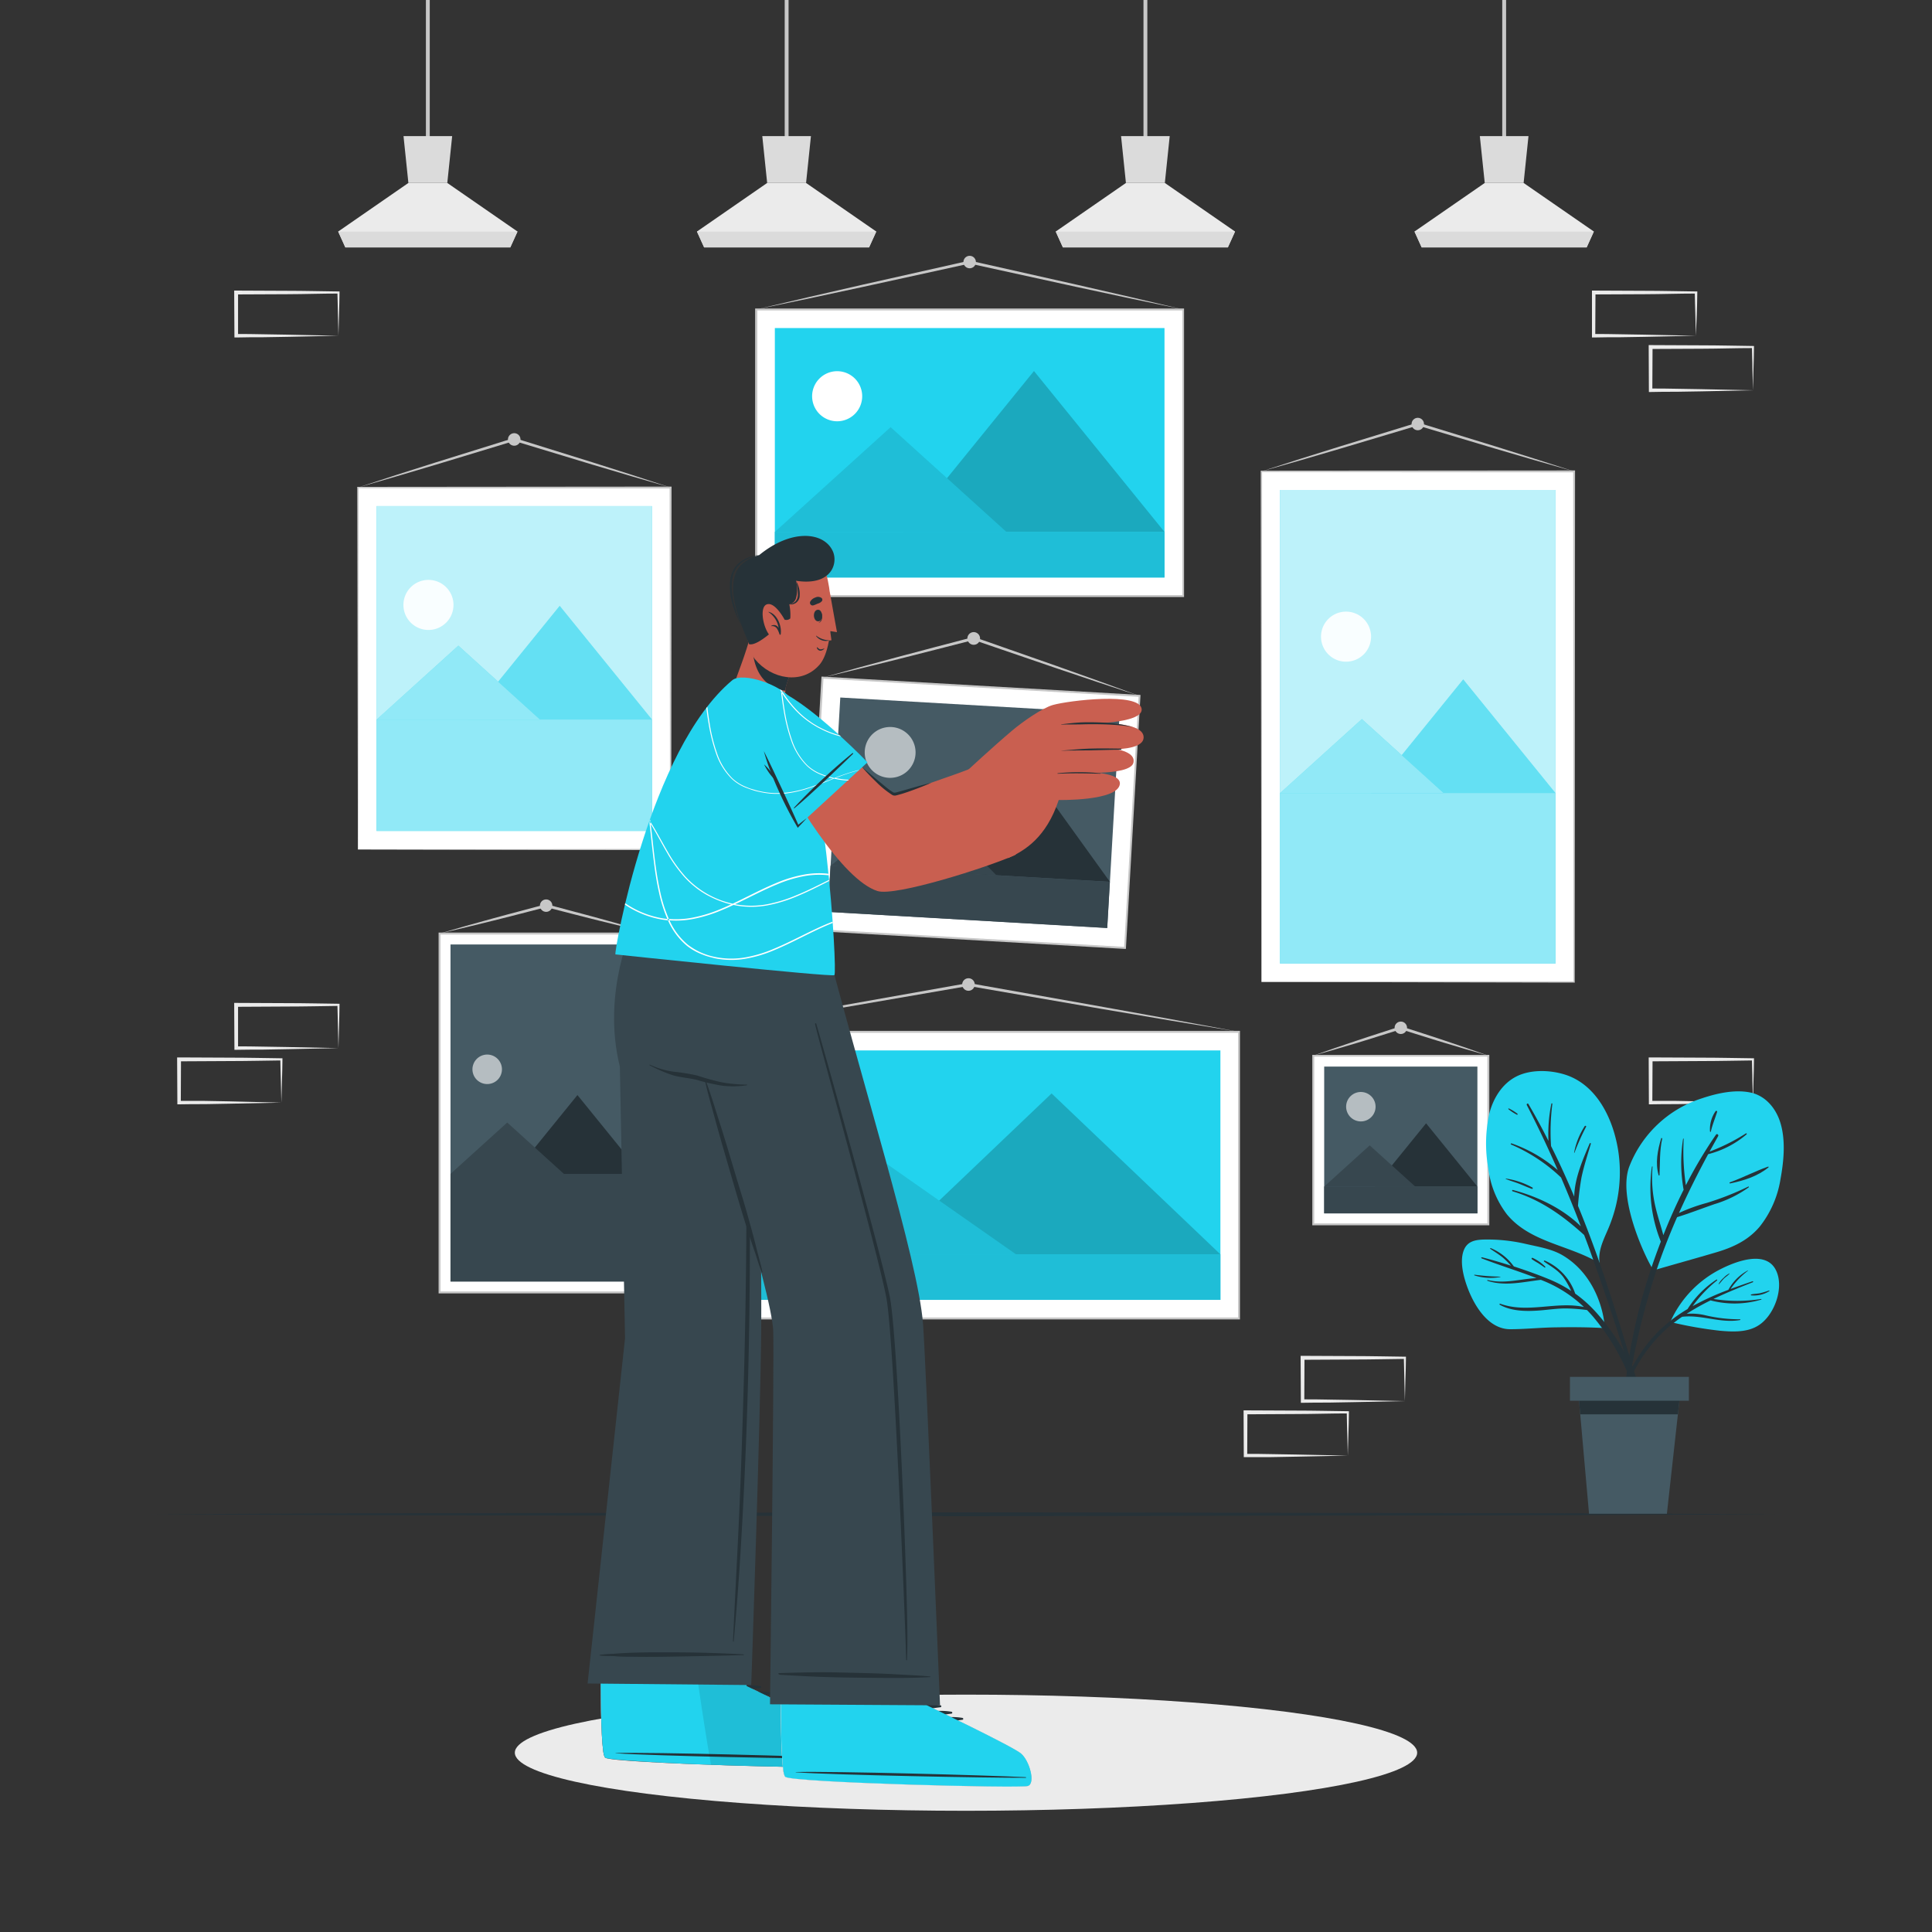 <svg xmlns="http://www.w3.org/2000/svg" viewBox="0 0 500 500"><rect x="0" y="0" width="500" height="500" fill="#333333" stroke="none"/><g id="freepik--background-complete--inject-182"><rect x="110.22" width="1" height="37.56" style="fill:#c7c7c7"></rect><polygon points="133.93 59.92 132.06 64.03 89.38 64.03 87.52 59.92 105.69 47.35 115.76 47.35 133.93 59.92" style="fill:#ebebeb"></polygon><polygon points="117.02 35.23 115.76 47.35 105.69 47.35 104.43 35.23 117.02 35.23" style="fill:#dbdbdb"></polygon><polygon points="133.93 59.93 132.06 64.03 89.38 64.03 87.52 59.93 133.93 59.93" style="fill:#dbdbdb"></polygon><rect x="203.08" width="1" height="37.56" style="fill:#c7c7c7"></rect><polygon points="226.78 59.92 224.91 64.03 182.23 64.03 180.37 59.92 198.54 47.35 208.61 47.35 226.78 59.92" style="fill:#ebebeb"></polygon><polygon points="209.87 35.23 208.61 47.35 198.54 47.35 197.28 35.23 209.87 35.23" style="fill:#dbdbdb"></polygon><polygon points="226.78 59.93 224.91 64.03 182.23 64.03 180.37 59.93 226.78 59.93" style="fill:#dbdbdb"></polygon><rect x="295.93" width="1" height="37.56" style="fill:#c7c7c7"></rect><polygon points="319.63 59.92 317.77 64.03 275.08 64.03 273.22 59.92 291.39 47.35 301.46 47.35 319.63 59.92" style="fill:#ebebeb"></polygon><polygon points="302.72 35.23 301.46 47.35 291.39 47.35 290.13 35.23 302.72 35.23" style="fill:#dbdbdb"></polygon><polygon points="319.63 59.93 317.76 64.03 275.08 64.03 273.22 59.93 319.63 59.93" style="fill:#dbdbdb"></polygon><rect x="388.78" width="1" height="37.56" style="fill:#c7c7c7"></rect><polygon points="412.49 59.92 410.62 64.03 367.93 64.03 366.07 59.92 384.25 47.35 394.31 47.35 412.49 59.92" style="fill:#ebebeb"></polygon><polygon points="395.57 35.23 394.31 47.35 384.25 47.35 382.98 35.23 395.57 35.23" style="fill:#dbdbdb"></polygon><polygon points="412.48 59.93 410.62 64.03 367.93 64.03 366.07 59.93 412.48 59.93" style="fill:#dbdbdb"></polygon><path d="M87.59,271.25l-13.12.27-6.66.12c-2.23,0-4.47,0-6.7.05h-.44v-.44l-.06-11.19v-.51h.5l13.24.06c4.42,0,8.83.11,13.24.16h.28v.27c0,1.89-.09,3.78-.13,5.65Zm0,0-.14-5.66c0-1.86-.11-3.7-.13-5.53l.27.27c-4.41.05-8.82.16-13.24.16l-13.24.07.5-.5,0,11.19-.45-.45c2.18,0,4.36,0,6.55.06l6.58.11Z" style="fill:#ebebeb"></path><path d="M72.82,285.36l-13.12.27-6.66.12c-2.23,0-4.47,0-6.7.05H45.9v-.44l-.06-11.19v-.51h.5l13.24.06c4.41,0,8.83.11,13.24.16h.28v.27c0,1.89-.08,3.78-.13,5.65Zm0,0-.14-5.66c-.05-1.86-.11-3.7-.13-5.53l.27.27c-4.41.05-8.83.16-13.24.16l-13.24.07.5-.5-.05,11.19-.45-.45c2.18,0,4.36,0,6.55,0l6.58.12Z" style="fill:#ebebeb"></path><path d="M363.58,362.6l-13.12.27-6.66.12c-2.23,0-4.47,0-6.7.05h-.44v-.45l-.06-11.19v-.51h.5l13.24.06c4.42,0,8.83.11,13.24.16h.28v.27c0,1.89-.09,3.78-.14,5.65Zm0,0-.14-5.66c0-1.86-.11-3.7-.13-5.53l.27.27c-4.41.05-8.82.16-13.24.16l-13.24.07.5-.5-.05,11.19-.45-.45c2.18,0,4.36,0,6.55.06l6.58.11Z" style="fill:#ebebeb"></path><path d="M348.81,376.71l-13.12.27-6.67.12c-2.22,0-4.46,0-6.69,0h-.44v-.44l-.05-11.19V365h.5l13.24.06c4.41,0,8.83.11,13.24.16h.28v.27c0,1.89-.08,3.78-.13,5.65Zm0,0-.14-5.66c-.05-1.86-.11-3.7-.13-5.53l.27.27c-4.41,0-8.83.16-13.24.16l-13.24.07.5-.5-.05,11.19-.45-.45c2.18,0,4.36,0,6.55.06l6.57.11Z" style="fill:#ebebeb"></path><path d="M453.66,285.36l-13.13.27-6.66.12c-2.22,0-4.46,0-6.69.05h-.45v-.44l-.05-11.19v-.51h.5l13.24.06c4.41,0,8.83.11,13.24.16h.27v.27c0,1.89-.08,3.78-.13,5.65Zm0,0-.14-5.66c0-1.86-.12-3.7-.13-5.53l.27.27c-4.41.05-8.83.16-13.24.16l-13.24.07.5-.5-.06,11.19-.44-.45c2.18,0,4.36,0,6.54,0l6.58.12Z" style="fill:#ebebeb"></path><path d="M438.89,86.89l-13.13.28-6.66.11c-2.22,0-4.46,0-6.69.06H412v-.45l0-11.19v-.5h.51l13.24.06c4.41,0,8.82.12,13.24.17h.27v.27c0,1.9-.09,3.79-.13,5.65Zm0,0-.14-5.65c-.05-1.87-.12-3.71-.14-5.54l.28.27c-4.42,0-8.83.16-13.24.17l-13.24.06.5-.5-.06,11.19-.44-.45c2.18,0,4.35,0,6.54.06l6.58.11Z" style="fill:#ebebeb"></path><path d="M453.66,101l-13.13.28-6.66.11c-2.22,0-4.46,0-6.69.06h-.45V101l-.05-11.19v-.5h.5l13.24.06c4.41,0,8.83.12,13.24.17h.27v.27c0,1.9-.08,3.79-.13,5.65Zm0,0-.14-5.65c0-1.87-.12-3.71-.13-5.54l.27.27c-4.41,0-8.83.16-13.24.17l-13.24.06.5-.5L427.62,101l-.44-.45c2.18,0,4.36,0,6.54.06l6.58.11Z" style="fill:#ebebeb"></path><path d="M87.59,86.89l-13.12.28-6.66.11c-2.23,0-4.47,0-6.7.06h-.44v-.45L60.61,75.7v-.5h.5l13.24.06c4.42,0,8.83.12,13.24.17h.28v.27c0,1.9-.09,3.79-.13,5.65Zm0,0-.14-5.65c0-1.87-.11-3.71-.13-5.54l.27.27c-4.41,0-8.82.16-13.24.17l-13.24.06.5-.5,0,11.19-.45-.45c2.18,0,4.36,0,6.55.06l6.58.11Z" style="fill:#ebebeb"></path><path d="M145.38,210l-13.13.27-6.66.12c-2.22,0-4.46,0-6.69,0h-.45V210l0-11.19v-.51h.5l13.24.06c4.41,0,8.82.11,13.24.16h.27v.27c0,1.89-.08,3.78-.13,5.65Zm0,0-.14-5.66c-.05-1.86-.12-3.7-.13-5.53l.27.27c-4.42.05-8.83.16-13.24.16l-13.24.07.5-.5L119.34,210l-.44-.45c2.18,0,4.36,0,6.54.06l6.58.11Z" style="fill:#ebebeb"></path></g><g id="freepik--Floor--inject-182"><polygon points="38.37 391.89 91.28 391.64 144.18 391.56 250 391.39 355.82 391.55 408.73 391.64 461.63 391.89 408.73 392.13 355.82 392.22 250 392.39 144.18 392.22 91.28 392.13 38.37 391.89" style="fill:#263238"></polygon></g><g id="freepik--Shadow--inject-182"><ellipse cx="250" cy="453.6" rx="116.76" ry="15.03" style="fill:#ebebeb"></ellipse></g><g id="freepik--Images--inject-182"><rect x="300.84" y="147.6" width="132.14" height="80.92" transform="translate(554.98 -178.85) rotate(90)" style="fill:#fff"></rect><path d="M326.45,254.14,326.27,122v-.19h.18l80.93-.06h.24V122l-.08,132.14v.16h-.16Zm0,0,80.93-.16-.16.16L407.14,122l.24.24-80.93-.06.18-.18Z" style="fill:#c7c7c7"></path><rect x="331.26" y="126.81" width="71.3" height="122.52" transform="translate(733.83 376.13) rotate(180)" style="fill:#22D3EE"></rect><rect x="331.26" y="126.81" width="71.3" height="122.52" transform="translate(733.83 376.13) rotate(180)" style="fill:#fff;opacity:0.7"></rect><path d="M342,163.49a6.48,6.48,0,1,0,5.09-5.08A6.48,6.48,0,0,0,342,163.49Z" style="fill:#fff;opacity:0.9"></path><polygon points="354.79 205.27 402.57 205.27 378.68 175.83 354.79 205.27" style="fill:#22D3EE"></polygon><g style="opacity:0.3"><polygon points="354.79 205.27 402.57 205.27 378.68 175.83 354.79 205.27" style="fill:#fff"></polygon></g><polygon points="331.26 205.27 373.64 205.27 352.45 186.1 331.26 205.27" style="fill:#22D3EE"></polygon><g style="opacity:0.5"><polygon points="331.26 205.27 373.64 205.27 352.45 186.1 331.26 205.27" style="fill:#fff"></polygon></g><rect x="331.26" y="205.27" width="71.3" height="44.05" style="fill:#22D3EE"></rect><g style="opacity:0.5"><rect x="331.26" y="205.27" width="71.3" height="44.05" style="fill:#fff"></rect></g><polygon points="326.45 122 336.52 118.75 346.6 115.59 366.81 109.38 366.92 109.34 367.02 109.38 387.23 115.59 397.31 118.76 407.38 122 397.21 119.11 387.06 116.14 366.81 110.09 367.02 110.09 346.77 116.14 336.62 119.11 326.45 122" style="fill:#c7c7c7"></polygon><circle cx="366.92" cy="109.74" r="1.61" style="fill:#c7c7c7"></circle><rect x="213.86" y="61.94" width="74.18" height="110.47" transform="translate(368.12 -133.78) rotate(90)" style="fill:#fff"></rect><path d="M306.43,154.51h-111V79.84h111ZM196,154h110V80.34H196Z" style="fill:#c7c7c7"></path><rect x="200.53" y="84.9" width="100.84" height="64.55" transform="translate(501.9 234.35) rotate(180)" style="fill:#22D3EE"></rect><path d="M210.3,101.28a6.48,6.48,0,1,0,5.09-5.09A6.49,6.49,0,0,0,210.3,101.28Z" style="fill:#fff"></path><polygon points="233.8 137.66 301.37 137.66 267.59 96.02 233.8 137.66" style="fill:#22D3EE"></polygon><g style="opacity:0.2"><polygon points="233.8 137.66 301.37 137.66 267.59 96.02 233.8 137.66"></polygon></g><polygon points="200.53 137.66 260.46 137.66 230.49 110.55 200.53 137.66" style="fill:#22D3EE"></polygon><g style="opacity:0.1"><polygon points="200.53 137.66 260.46 137.66 230.49 110.55 200.53 137.66"></polygon></g><rect x="200.53" y="137.66" width="100.84" height="11.79" style="fill:#22D3EE"></rect><g style="opacity:0.1"><rect x="200.53" y="137.66" width="100.84" height="11.79"></rect></g><polygon points="195.72 80.08 209.49 76.84 223.27 73.67 250.87 67.46 250.95 67.44 251.03 67.46 278.63 73.67 292.42 76.84 306.18 80.08 292.34 77.2 278.51 74.24 250.87 68.19 251.03 68.19 223.4 74.24 209.57 77.2 195.72 80.08" style="fill:#c7c7c7"></polygon><path d="M252.56,67.83A1.61,1.61,0,1,1,251,66.21,1.61,1.61,0,0,1,252.56,67.83Z" style="fill:#c7c7c7"></path><rect x="213.56" y="234.12" width="74.18" height="140.01" transform="translate(554.77 53.48) rotate(90)" style="fill:#fff"></rect><path d="M320.9,341.46H180.39V266.79H320.9Zm-140-.5H320.4V267.29H180.89Z" style="fill:#c7c7c7"></path><rect x="185.45" y="271.85" width="130.39" height="64.55" transform="translate(501.29 608.25) rotate(180)" style="fill:#22D3EE"></rect><path d="M196.74,288.23a6.48,6.48,0,1,0,5.09-5.08A6.48,6.48,0,0,0,196.74,288.23Z" style="fill:#fff;opacity:0.9"></path><polygon points="228.47 324.62 315.84 324.62 272.15 282.98 228.47 324.62" style="fill:#22D3EE"></polygon><g style="opacity:0.2"><polygon points="228.47 324.62 315.84 324.62 272.15 282.98 228.47 324.62"></polygon></g><polygon points="185.45 324.62 262.94 324.62 224.19 297.5 185.45 324.62" style="fill:#22D3EE"></polygon><g style="opacity:0.1"><polygon points="185.45 324.62 262.94 324.62 224.19 297.5 185.45 324.62"></polygon></g><rect x="185.45" y="324.62" width="130.39" height="11.79" style="fill:#22D3EE"></rect><g style="opacity:0.1"><rect x="185.45" y="324.62" width="130.39" height="11.79"></rect></g><polygon points="180.64 267.04 198.11 263.79 215.59 260.63 250.58 254.41 250.65 254.4 250.71 254.41 285.7 260.63 303.18 263.79 320.65 267.04 303.12 264.15 285.6 261.19 250.58 255.15 250.71 255.15 215.69 261.19 198.18 264.15 180.64 267.04" style="fill:#c7c7c7"></polygon><path d="M252.26,254.78a1.62,1.62,0,1,1-1.61-1.61A1.61,1.61,0,0,1,252.26,254.78Z" style="fill:#c7c7c7"></path><rect x="340.7" y="272.37" width="43.65" height="45.31" transform="translate(657.55 -67.5) rotate(90)" style="fill:#fff"></rect><path d="M385.43,317.1H339.62V273h45.81Zm-45.31-.5h44.81V273.45H340.12Z" style="fill:#c7c7c7"></path><rect x="342.7" y="276.03" width="39.65" height="37.99" transform="translate(725.05 590.05) rotate(180)" style="fill:#455a64"></rect><path d="M348.45,285.67a3.82,3.82,0,0,0,4.49,4.48,3.81,3.81,0,1,0-4.49-4.48Z" style="fill:#fff;opacity:0.6"></path><polygon points="355.78 307.08 382.35 307.08 369.07 290.71 355.78 307.08" style="fill:#263238"></polygon><polygon points="342.7 307.08 366.26 307.08 354.48 296.42 342.7 307.08" style="fill:#37474f"></polygon><rect x="342.7" y="307.08" width="39.65" height="6.94" style="fill:#37474f"></rect><path d="M339.87,273.2c3.73-1.35,7.48-2.62,11.24-3.88,1.88-.65,3.77-1.24,5.65-1.86l5.65-1.83.12,0,.11,0,5.65,1.83c1.89.62,3.78,1.21,5.65,1.86,3.76,1.26,7.51,2.53,11.24,3.88-3.82-1.06-7.62-2.19-11.41-3.33-1.9-.56-3.79-1.17-5.68-1.76l-5.68-1.77h.23L357,268.11c-1.9.59-3.78,1.2-5.68,1.76C347.49,271,343.69,272.14,339.87,273.2Z" style="fill:#c7c7c7"></path><circle cx="362.53" cy="265.99" r="1.61" style="fill:#c7c7c7"></circle><rect x="94.9" y="260.46" width="92.88" height="55.16" transform="translate(429.38 146.7) rotate(90)" style="fill:#fff"></rect><path d="M169.17,334.73H113.51V241.35h55.66Zm-55.16-.5h54.66V241.85H114Z" style="fill:#c7c7c7"></path><rect x="116.59" y="244.43" width="49.5" height="87.22" transform="translate(282.68 576.08) rotate(180)" style="fill:#455a64"></rect><path d="M122.34,276a3.82,3.82,0,0,0,4.49,4.48,3.78,3.78,0,0,0,3-3,3.81,3.81,0,1,0-7.48-1.49Z" style="fill:#fff;opacity:0.6"></path><polygon points="132.89 303.8 165.99 303.8 149.44 283.4 132.89 303.8" style="fill:#263238"></polygon><polygon points="116.59 303.8 145.94 303.8 131.27 290.51 116.59 303.8" style="fill:#37474f"></polygon><rect x="116.59" y="303.8" width="49.5" height="27.85" style="fill:#37474f"></rect><path d="M113.76,241.6c4.56-1.36,9.14-2.63,13.72-3.89,2.28-.64,4.59-1.24,6.88-1.85l6.89-1.84.09,0,.1,0,6.88,1.84c2.3.61,4.6,1.21,6.88,1.85,4.58,1.26,9.16,2.53,13.72,3.89-4.64-1.06-9.25-2.19-13.86-3.33-2.31-.56-4.61-1.17-6.91-1.75l-6.9-1.78h.18l-6.9,1.78c-2.3.58-4.6,1.19-6.91,1.75C123,239.41,118.4,240.54,113.76,241.6Z" style="fill:#c7c7c7"></path><circle cx="141.34" cy="234.38" r="1.61" style="fill:#c7c7c7"></circle><rect x="86.25" y="132.54" width="93.68" height="80.92" transform="translate(306.09 39.92) rotate(90)" style="fill:#fff"></rect><path d="M92.62,219.84l-.17-93.67V126h.17l80.93-.07h.25v.25l-.09,93.67V220h-.16Zm0,0,80.93-.16-.16.16-.09-93.67.25.24-80.93-.07.17-.17Z" style="fill:#c7c7c7"></path><rect x="97.43" y="130.98" width="71.3" height="84.05" transform="translate(266.17 346.01) rotate(180)" style="fill:#22D3EE"></rect><rect x="97.43" y="130.98" width="71.3" height="84.05" transform="translate(266.17 346.01) rotate(180)" style="fill:#fff;opacity:0.7"></rect><path d="M104.53,155.28a6.48,6.48,0,1,0,5.08-5.08A6.48,6.48,0,0,0,104.53,155.28Z" style="fill:#fff;opacity:0.9"></path><polygon points="120.96 186.24 168.74 186.24 144.85 156.8 120.96 186.24" style="fill:#22D3EE"></polygon><g style="opacity:0.3"><polygon points="120.96 186.24 168.74 186.24 144.85 156.8 120.96 186.24" style="fill:#fff"></polygon></g><polygon points="97.43 186.27 139.8 186.27 118.62 167.09 97.43 186.27" style="fill:#22D3EE"></polygon><g style="opacity:0.5"><polygon points="97.43 186.27 139.8 186.27 118.62 167.09 97.43 186.27" style="fill:#fff"></polygon></g><rect x="97.43" y="186.24" width="71.3" height="28.79" style="fill:#22D3EE"></rect><g style="opacity:0.5"><rect x="97.43" y="186.24" width="71.3" height="28.79" style="fill:#fff"></rect></g><polygon points="92.62 126.17 102.68 122.88 112.77 119.67 132.97 113.37 133.08 113.33 133.19 113.37 153.4 119.67 163.49 122.88 173.55 126.17 163.38 123.23 153.23 120.22 132.97 114.08 133.19 114.08 112.94 120.22 102.79 123.23 92.62 126.17" style="fill:#c7c7c7"></polygon><path d="M134.7,113.73a1.62,1.62,0,1,1-1.62-1.62A1.61,1.61,0,0,1,134.7,113.73Z" style="fill:#c7c7c7"></path></g><g id="freepik--Character--inject-182"><rect x="219.34" y="169.25" width="65.33" height="82.18" transform="translate(476.49 -29.14) rotate(93.3)" style="fill:#fff"></rect><path d="M291.38,245.58h-.25l-82.3-4.75,0-.24,3.77-65.48.25,0,82.3,4.74,0,.25Zm-82-5.23,81.55,4.7,3.73-64.72-81.55-4.7Z" style="fill:#c7c7c7"></path><rect x="215.79" y="182.56" width="72.41" height="55.56" transform="translate(491.48 434.83) rotate(-176.7)" style="fill:#455a64"></rect><path d="M224,193.07a6.58,6.58,0,1,0,5.45-4.86A6.58,6.58,0,0,0,224,193.07Z" style="fill:#fff;opacity:0.6"></path><polygon points="238.79 225.42 287.24 228.21 264.74 196.96 238.79 225.42" style="fill:#263238"></polygon><polygon points="214.94 224.07 257.9 226.54 237.54 205.87 214.94 224.07" style="fill:#37474f"></polygon><rect x="214.54" y="226.12" width="72.41" height="11.97" transform="translate(13.77 -14.04) rotate(3.3)" style="fill:#37474f"></rect><polygon points="212.86 175.37 222.6 172.66 232.36 170.02 242.13 167.43 251.91 164.87 252.02 164.84 252.12 164.88 273.55 172.39 284.24 176.21 294.9 180.1 284.12 176.55 273.36 172.93 251.88 165.58 252.09 165.59 242.3 168.09 232.5 170.58 222.69 173.01 212.86 175.37" style="fill:#c7c7c7"></polygon><path d="M253.64,165.23a1.64,1.64,0,1,1-1.64-1.64A1.65,1.65,0,0,1,253.64,165.23Z" style="fill:#c7c7c7"></path><path d="M156.48,395.83s-1,39.62-1,39.64c0,7.33.18,13.75.57,17.06a0,0,0,0,0,0,.05,5.23,5.23,0,0,0,.55,2.26l0,.05c2.19,1.47,60.71,3,62.77,2.35s.41-6.55-1.82-8.42-24.37-12.47-24.37-12.47l.64-39.6Z" style="fill:#c95f50"></path><path d="M155.41,427.61s.06,7.84.06,7.86c0,7.33.18,13.75.57,17.06a0,0,0,0,0,0,.05,9.74,9.74,0,0,0,.55,2.26l0,.05c2.19,1.47,60.71,3,62.77,2.35s.41-6.55-1.82-8.42-24.37-12.47-24.37-12.47l0-8Z" style="fill:#fff"></path><path d="M196.79,436.37c-3.9-.64-8.63.05-11.54,2.88-.11.11.05.27.17.23a54.7,54.7,0,0,1,11.37-2.62A.25.25,0,0,0,196.79,436.37Z" style="fill:#263238"></path><path d="M199.63,438c-3.9-.64-8.63.05-11.54,2.88-.11.11,0,.27.17.23a54.41,54.41,0,0,1,11.37-2.62A.25.25,0,0,0,199.63,438Z" style="fill:#263238"></path><path d="M202.47,439.63c-3.9-.65-8.63.05-11.54,2.88-.11.11,0,.27.17.23a54.46,54.46,0,0,1,11.36-2.62A.25.25,0,0,0,202.47,439.63Z" style="fill:#263238"></path><path d="M219.4,457.24c-2.07.64-60.58-.88-62.77-2.35-.84-.55-1.12-9.09-1.15-19.41v-.33l37.76.56,0,.64s22.14,10.6,24.37,12.47S221.46,456.62,219.4,457.24Z" style="fill:#37474f"></path><path d="M155.47,435.15v.33c.05,10.32.31,18.86,1.16,19.41s13.67,1.35,27.38,1.84c16.4.58,34.26.86,35.39.52,2.06-.64.4-6.56-1.82-8.43s-24.37-12.47-24.37-12.47l0-.64-12.59-.19Z" style="fill:#22D3EE"></path><path d="M218.79,455c-9.85-.5-49.66-1.58-59.44-1.32-.08,0-.08.05,0,.06,9.76.71,49.57,1.46,59.44,1.42C219,455.12,219,455,218.79,455Z" style="fill:#263238"></path><path d="M180.65,435.52c.92,6.33,2.33,15.65,3.36,21.21,16.4.58,34.26.86,35.39.52,2.06-.64.4-6.56-1.82-8.43s-24.37-12.47-24.37-12.47l0-.64Z" style="opacity:0.1"></path><path d="M152.07,435.69l42.35.4s2.4-68.94,2.58-91.94c.21-26.26-1.28-105-1.28-105H164.06s-8.5,17.36-3.64,36.9l1.34,70.28Z" style="fill:#37474f"></path><path d="M155.21,428.28a31.45,31.45,0,0,1,3.37-.27c1.25-.09,2.5-.18,3.75-.24,2.41-.1,4.82-.14,7.23-.15,4.86,0,9.73,0,14.59.17,2.76.09,5.53.2,8.29.35a.09.09,0,0,1,0,.18c-4.82.17-9.65.25-14.47.34s-9.64.19-14.46.1c-1.38,0-2.76,0-4.14-.12s-2.79,0-4.14-.2C155.15,428.43,155.11,428.29,155.21,428.28Z" style="fill:#263238"></path><path d="M191.37,390.22c.49-11.4.85-22.81,1.17-34.22q.93-34.22.49-68.46c-.16-12.8-.5-25.6-.89-38.4,0-.15.22-.14.23,0,1.21,22.92,1.67,45.87,1.7,68.82s-.45,45.65-1.58,68.45c-.63,12.79-1.41,25.59-2.61,38.35a.09.09,0,0,1-.18,0C190.22,413.24,190.87,401.73,191.37,390.22Z" style="fill:#263238"></path><path d="M201.78,402.13s.32,38.29.32,38.31c0,7.32.17,13.74.56,17.06a.11.11,0,0,0,0,.05,4.94,4.94,0,0,0,.55,2.26.1.1,0,0,0,0,.05c2.18,1.47,60.7,3,62.76,2.35s.41-6.55-1.81-8.42-24.38-12.48-24.38-12.48l-.68-38.26Z" style="fill:#c95f50"></path><path d="M202,432.58s.07,7.84.07,7.86c0,7.32.17,13.74.56,17.06a.11.11,0,0,0,0,.05,9.9,9.9,0,0,0,.55,2.26.1.1,0,0,0,0,.05c2.18,1.47,60.7,3,62.76,2.35s.41-6.55-1.81-8.42-24.38-12.48-24.38-12.48l0-8Z" style="fill:#fff"></path><path d="M243.42,441.34c-3.9-.65-8.63.05-11.54,2.88-.11.11,0,.27.17.23a54.46,54.46,0,0,1,11.36-2.62A.25.25,0,0,0,243.42,441.34Z" style="fill:#263238"></path><path d="M246.26,443c-3.9-.65-8.64,0-11.54,2.88-.12.11,0,.27.17.22a55.08,55.08,0,0,1,11.36-2.61A.25.25,0,0,0,246.26,443Z" style="fill:#263238"></path><path d="M249.09,444.59c-3.89-.64-8.63.06-11.54,2.89-.11.11,0,.27.17.22a55.35,55.35,0,0,1,11.37-2.62A.25.25,0,0,0,249.09,444.59Z" style="fill:#263238"></path><path d="M266,462.21c-2.06.64-60.57-.88-62.76-2.36-.85-.54-1.12-9.08-1.16-19.41v-.32l37.77.56,0,.64s22.14,10.6,24.38,12.47S268.08,461.58,266,462.21Z" style="fill:#22D3EE"></path><path d="M265.42,459.93c-9.86-.5-49.66-1.58-59.45-1.33-.08,0-.08.06,0,.07,9.76.7,49.58,1.46,59.45,1.42C265.62,460.09,265.63,459.94,265.42,459.93Z" style="fill:#263238"></path><path d="M182.43,279.64s17.37,54.75,17.68,64.82c.27,8.58-.83,96.61-.83,96.61l44,.27s-3.71-89.78-4.4-98.73c-1.28-16.71-15.93-62.61-26.4-103.5H165s.42,21.41,10.15,36.9C175.19,276,179.6,278.05,182.43,279.64Z" style="fill:#37474f"></path><path d="M201.62,433c5.08-.15,10.35-.3,15.43-.17s10.09.2,15.13.5c2.85.17,5.7.26,8.55.55a.08.08,0,0,1,0,.15c-5.07.3-10.17.24-15.25.19s-10.09-.1-15.13-.33c-2.86-.13-5.7-.28-8.56-.47C201.48,433.36,201.31,433,201.62,433Z" style="fill:#263238"></path><path d="M211.24,264.91c1.56,5.23,17,60.34,19.06,70.8s4.72,78.85,4.53,89.81c0,1.37-.05,2.73-.1,4.09a.11.11,0,0,1-.21,0c-.29-10.91-3.2-82.7-5.07-93.39-1.84-10.5-17.18-65.27-18.53-71.23A.17.17,0,0,1,211.24,264.91Z" style="fill:#263238"></path><path d="M193.3,280.7a38.68,38.68,0,0,1-6.53-.6,62.91,62.91,0,0,1-6.32-1.75,49.91,49.91,0,0,0-6.21-1,21.88,21.88,0,0,1-6.08-1.82.08.08,0,0,0-.07.14,37.52,37.52,0,0,0,5.82,2.53c2.09.66,4.27.75,6.39,1.26a51.61,51.61,0,0,0,6.51,1.5,23.35,23.35,0,0,0,6.52-.11C193.41,280.83,193.38,280.7,193.3,280.7Z" style="fill:#263238"></path><path d="M196.08,324.25c-.42-1.62-.81-3.25-1.25-4.86-.89-3.27-1.79-6.54-2.78-9.78-2-6.44-3.82-12.92-5.89-19.33-1.18-3.63-2.24-7.31-3.62-10.87a.07.07,0,0,0-.14,0c.69,3.32,1.68,6.57,2.56,9.85s1.82,6.53,2.76,9.78c1.88,6.47,3.72,12.95,5.76,19.37.58,1.8,1.17,3.59,1.79,5.37s1.13,3.71,1.89,5.48a.08.08,0,0,0,.16-.05C197,327.56,196.5,325.91,196.08,324.25Z" style="fill:#263238"></path><path d="M199.39,186.94c-3.21,0-7.86-6.47-9-10.73-.08-.29,1-2.91,2.11-6.15.68-2,1.39-4.18,1.9-6.24l12.17,6.3a34.06,34.06,0,0,0-3.19,7.62,4.54,4.54,0,0,0-.12.87.76.76,0,0,1,0,.14C203.13,180.42,202.49,187,199.39,186.94Z" style="fill:#c95f50"></path><path d="M203.27,178.6a.81.81,0,0,1,0,.15,8.1,8.1,0,0,1-1.35-.25c-7.54-2.17-7.45-11.18-7.15-14.49l11.82,6.12a33.88,33.88,0,0,0-3.19,7.61A5.54,5.54,0,0,0,203.27,178.6Z" style="fill:#263238"></path><path d="M194.13,148.62c-2.13,4.5-1.64,18.47,1.27,22,4.21,5.11,12.1,6.7,16.69,1.41,4.45-5.13,3.48-23.32.15-26.63C207.32,140.53,197.27,142,194.13,148.62Z" style="fill:#c95f50"></path><path d="M214.73,153.11s.93,5.26,1.88,10.49l-1.76-.28.33,2.37a4.68,4.68,0,0,1-3.67-.87Z" style="fill:#c95f50"></path><path d="M212.65,158.72s-.07.05-.06.09c.1.93,0,2-.78,2.4,0,0,0,.06,0,0C212.85,161,212.9,159.59,212.65,158.72Z" style="fill:#263238"></path><path d="M211.74,157.8c-1.52,0-1.41,3,0,3S213,157.8,211.74,157.8Z" style="fill:#263238"></path><path d="M210.49,156.67c.41-.12.76-.3,1.16-.46a2,2,0,0,0,1.09-.69.61.61,0,0,0-.13-.77,1.57,1.57,0,0,0-1.61-.11,2.3,2.3,0,0,0-1.31,1.06A.69.69,0,0,0,210.49,156.67Z" style="fill:#263238"></path><path d="M211.53,167.53c.23.21.47.51.81.52a2.33,2.33,0,0,0,1-.27,0,0,0,0,1,0,.05,1.28,1.28,0,0,1-1.18.55,1,1,0,0,1-.77-.81S211.5,167.5,211.53,167.53Z" style="fill:#263238"></path><path d="M211.23,164.64a3.14,3.14,0,0,0,3.23,1.15c.07,0,.1-.08.08-.08a5.78,5.78,0,0,1-3.27-1.18C211.19,164.48,211.17,164.57,211.23,164.64Z" style="fill:#263238"></path><path d="M215.56,142.72c1.36,3.13-.39,9-9.58,7.58a8.38,8.38,0,0,1,0,4.57,2.24,2.24,0,0,1-1.71,1.53,13.45,13.45,0,0,1,.26,3.65,1.48,1.48,0,0,1-1.42.33s-6.85,7.2-9.3,6.3c-1-3.1-6.13-12.79-3.15-18.88,1.54-3.14,5.83-4.15,5.83-4.15C205,136.69,213.38,137.71,215.56,142.72Z" style="fill:#263238"></path><path d="M206,150.3a13,13,0,0,1,.48,3.71,2.58,2.58,0,0,1-.6,1.62,3.18,3.18,0,0,1-1.64.77,2.3,2.3,0,0,0,2.72-2.35,5.61,5.61,0,0,0-.22-2A7,7,0,0,0,206,150.3Z" style="fill:#263238"></path><path d="M196.44,143.65a9.27,9.27,0,0,0-5.24,2.1,6.43,6.43,0,0,0-1.7,2.36,9.24,9.24,0,0,0-.6,2.83,17.49,17.49,0,0,0,.76,5.67,24.55,24.55,0,0,0,2.2,5.23,35,35,0,0,1-1.84-5.33,18.3,18.3,0,0,1-.63-5.54,8.8,8.8,0,0,1,.52-2.7,6.47,6.47,0,0,1,1.54-2.24A10,10,0,0,1,196.44,143.65Z" style="fill:#263238"></path><path d="M203.06,160.38s-2.52-4.8-4.66-3.95-.63,7.53,1.61,8.7a2.4,2.4,0,0,0,3.36-.88Z" style="fill:#c95f50"></path><path d="M198.88,158.33a0,0,0,0,0,0,.07,6.08,6.08,0,0,1,2.64,4.17,1.33,1.33,0,0,0-1.93-.61.05.05,0,0,0,0,.09,1.48,1.48,0,0,1,1.55.72,7.07,7.07,0,0,1,.61,1.41c.06.15.33.11.3-.07v0C202.37,162,201.11,158.83,198.88,158.33Z" style="fill:#263238"></path><path d="M159.27,247s56.06,5.94,56.67,5.36c.85-.81-2.55-57.92-11.23-71.46-2.19-3.42-12.43-7.17-15.23-4.83C168.05,194,158.88,246.36,159.27,247Z" style="fill:#22D3EE"></path><path d="M215.51,238.86l-.86.35c-4.83,2-9.37,4.66-14.24,6.67a33.07,33.07,0,0,1-7.56,2.25A21.31,21.31,0,0,1,185,248c-.64-.17-1.29-.32-1.92-.51s-1.25-.44-1.86-.69a14.71,14.71,0,0,1-3.41-2,17.54,17.54,0,0,1-4.77-6.26c-.06-.12-.11-.23-.16-.35s-.11-.24-.16-.36a36.1,36.1,0,0,1-2.15-6.78c-.58-2.56-1-5.16-1.31-7.76-.46-3.51-.78-7-1.21-10.52,0,0,0-.05,0-.08a2.31,2.31,0,0,1,.1-.28,3,3,0,0,1,.11-.32c0,.2.05.4.07.6s.06.43.08.65c.41,3.3.73,6.62,1.16,9.91.34,2.59.75,5.18,1.33,7.73a36.19,36.19,0,0,0,2.22,6.89c0,.12.11.24.17.36a1.11,1.11,0,0,0,.07.16,17.22,17.22,0,0,0,4.69,6.13,17,17,0,0,0,7,3.14,21,21,0,0,0,7.74.13,33.29,33.29,0,0,0,7.47-2.24c4.83-2,9.38-4.64,14.24-6.64l1-.4C215.49,238.6,215.5,238.73,215.51,238.86Zm-.94-11.15c-2.83,1.39-5.62,2.83-8.52,4a37,37,0,0,1-7.46,2.3,22.48,22.48,0,0,1-7.76.1l-.58-.11-.64-.13a23.37,23.37,0,0,1-12.26-7.05,36.76,36.76,0,0,1-4.53-6.37c-1.33-2.26-2.54-4.58-3.9-6.83-.21-.34-.41-.67-.63-1l-.18-.28a2.31,2.31,0,0,0-.1.28.05.05,0,0,0,0,0l0,0c.12.19.24.38.35.57s.21.33.31.5c1.35,2.24,2.56,4.57,3.88,6.84a37.07,37.07,0,0,0,4.56,6.43,22.3,22.3,0,0,0,2.89,2.69l.39.31.4.29.81.56.85.52.42.25.44.23a25,25,0,0,0,5.78,2.22l.62.14,1.05.21a22.67,22.67,0,0,0,7.88-.08,37.35,37.35,0,0,0,7.54-2.31c2.88-1.18,5.64-2.59,8.42-4C214.59,228,214.58,227.86,214.57,227.71Zm-.16-1.58a21.64,21.64,0,0,0-6,.16,33.22,33.22,0,0,0-7.56,2.25c-3.86,1.6-7.51,3.6-11.28,5.36l-.51.23c-.81.38-1.62.74-2.45,1.08a36.15,36.15,0,0,1-7.46,2.29,22.38,22.38,0,0,1-6.11.32l-.39,0c-.42-.05-.84-.1-1.26-.17a24.1,24.1,0,0,1-9.6-3.9c0,.12-.05.23-.08.34l.47.33.84.52.43.25.43.23a24.64,24.64,0,0,0,7.46,2.57c.49.08,1,.14,1.47.19l.4,0a22.87,22.87,0,0,0,6-.32,36.7,36.7,0,0,0,7.54-2.3c1-.41,2-.84,2.92-1.29l.53-.24c3.62-1.7,7.13-3.6,10.8-5.11a33.29,33.29,0,0,1,7.47-2.24,21.43,21.43,0,0,1,5.93-.16C214.43,226.39,214.42,226.26,214.41,226.13Zm-8.23-42.41a31.15,31.15,0,0,1-3.85-5s0,0,0,0v0l-.31-.21-.21-.12.24.37c.11.19.24.38.36.56a30.65,30.65,0,0,0,3.75,4.74l.31.31Zm4.38,15.49a10.86,10.86,0,0,1-1.62-1.24,16.56,16.56,0,0,1-4-6.59,44.87,44.87,0,0,1-1.87-7.6c-.25-1.48-.46-3-.64-4.46,0-.2,0-.4-.08-.6l-.31-.21,0,.25c.21,1.69.44,3.39.73,5.07a44,44,0,0,0,1.9,7.64,16.86,16.86,0,0,0,4.12,6.68,11.39,11.39,0,0,0,1.84,1.39Zm.74,3.92c-1.06.38-2.12.74-3.19,1.06a31.53,31.53,0,0,1-3.83.84,23.08,23.08,0,0,1-3.9.22,20.23,20.23,0,0,1-3.87-.52c-.64-.12-1.25-.34-1.88-.51s-1.23-.44-1.84-.68a11.32,11.32,0,0,1-3.25-2.1,16.67,16.67,0,0,1-4-6.59,44,44,0,0,1-1.88-7.6c-.24-1.44-.44-2.88-.61-4.33l-.26.34c.18,1.34.37,2.69.6,4a45.75,45.75,0,0,0,1.9,7.65,16.93,16.93,0,0,0,4.12,6.68,11.73,11.73,0,0,0,3.32,2.14c.62.24,1.23.47,1.86.68s1.25.39,1.9.51a20.64,20.64,0,0,0,3.92.52,23.51,23.51,0,0,0,3.93-.24,32,32,0,0,0,3.85-.87c1.07-.32,2.12-.69,3.17-1.08A.4.4,0,0,1,211.3,203.13Z" style="fill:#fff"></path><path d="M198,192.46c7.22,14.32,20.06,35.27,29.09,38.14,4.61,1.46,28.28-6.07,35.55-9.29,3.08-1.36-7.83-23.85-11.17-22.51-3.71,1.49-17.35,6.26-20,6.74-1.52.28-13.38-12.25-24-21.43C195,173.32,192.14,180.82,198,192.46Z" style="fill:#c95f50"></path><path d="M249.89,199.84s7.18-6.66,12.08-10.79c2.73-2.3,7.77-5.83,10.55-6.61,4.16-1.16,22.31-3.34,22.93,1,.57,4-15.26,3.88-15.26,3.88s16-1.31,15.78,3.59-18.06,2.42-18.06,2.42,16.45-1,15.44,4c-.76,3.8-17.07,2.46-17.07,2.46s14.15-.75,13.53,3.19c-.67,4.36-15.81,4.06-15.81,4.06-3.24,9.76-8.78,13.08-13,15C260,222.56,249.89,199.84,249.89,199.84Z" style="fill:#c95f50"></path><path d="M274.64,187.46c1.87-.23,3.76-.46,5.64-.52s3.78,0,5.66.08a31.65,31.65,0,0,1,7.27,1.17c-4.29-.88-11-.79-12.93-.73s-3.76,0-5.64.07A0,0,0,1,1,274.64,187.46Z" style="fill:#263238"></path><path d="M274.71,194.26c2.4-.18,4.78-.44,7.19-.52s5.76-.06,8.16,0c.19,0,.25.28.07.28-2.4,0-5.83.15-8.23.18s-4.8,0-7.19.09C274.67,194.32,274.67,194.27,274.71,194.26Z" style="fill:#263238"></path><path d="M273.72,200.12a53.79,53.79,0,0,1,11.06,0c.18,0,.08.13-.1.12-3.68-.08-6.56-.18-10.94,0C273.67,200.25,273.65,200.13,273.72,200.12Z" style="fill:#263238"></path><path d="M241,202.59c-1.6.71-3.22,1.33-4.86,1.93-.82.31-1.64.58-2.48.85q-.62.19-1.26.36a6.18,6.18,0,0,1-.68.16,1.3,1.3,0,0,1-.83-.17,24.29,24.29,0,0,1-4.12-3.35c-1.25-1.21-2.47-2.45-3.62-3.78,1.36,1.1,2.68,2.24,4,3.35.67.54,1.33,1.12,2,1.65a16.51,16.51,0,0,0,2,1.46.74.74,0,0,0,.21.09l.07,0,.13,0c.17,0,.4-.08.6-.12l1.24-.34,2.5-.72C237.59,203.49,239.26,203,241,202.59Z" style="fill:#263238"></path><path d="M206.51,213.83l18-16.54S212.71,185,203.76,179.84s-10.85.8-7.64,10.3S206.51,213.83,206.51,213.83Z" style="fill:#22D3EE"></path><path d="M217.64,190.61a23.57,23.57,0,0,1-5.14-1.92l-.88-.45c-.29-.16-.57-.34-.85-.5-.57-.33-1.1-.72-1.65-1.09a23.64,23.64,0,0,1-3-2.59,30.65,30.65,0,0,1-3.75-4.74l-.19-.29a.6.6,0,0,1,.16.08,1.91,1.91,0,0,1,.32.16,30.07,30.07,0,0,0,3.65,4.61,23.23,23.23,0,0,0,2.94,2.57c.54.36,1.06.76,1.63,1.08.28.16.55.34.84.5l.87.45a24.5,24.5,0,0,0,4.67,1.8Zm-1.36,10.74-.22,0-.15,0c-.64-.12-1.26-.34-1.89-.52s-1.23-.44-1.83-.67a11.29,11.29,0,0,1-3.25-2.11,16.56,16.56,0,0,1-4-6.59,44.87,44.87,0,0,1-1.87-7.6c-.25-1.48-.46-3-.64-4.46l0-.21a.6.6,0,0,0-.16-.08l-.14-.07c.2,1.63.42,3.25.7,4.87a44,44,0,0,0,1.9,7.64,16.86,16.86,0,0,0,4.12,6.68,11.31,11.31,0,0,0,3.32,2.14c.61.24,1.23.47,1.85.68s1.15.35,1.74.47l.17,0h0a19,19,0,0,0,3.52.49l.22-.21A20,20,0,0,1,216.28,201.35Zm2.91-1.18c-1.06.35-2.1.73-3.13,1.13l-.37.14c-1.29.5-2.57,1-3.86,1.49s-2.47.89-3.72,1.26a31.53,31.53,0,0,1-3.83.84c-.63.08-1.28.15-1.92.19l.1.2c.62,0,1.24-.11,1.85-.19a32,32,0,0,0,3.85-.87c1.26-.38,2.49-.82,3.72-1.28s2.69-1.07,4-1.59l.37-.14c1-.38,1.95-.75,2.94-1.08a29.44,29.44,0,0,1,3-.87l.12-.11A30.76,30.76,0,0,0,219.19,200.17Z" style="fill:#fff"></path><path d="M220.63,194.89a154.84,154.84,0,0,0-15.19,14.19s.08.15.11.12c4.37-3.62,12.53-11.48,15.24-14.13C220.84,195,220.69,194.85,220.63,194.89Z" style="fill:#263238"></path><path d="M208.77,211.76c-.68.77-1.4,1.5-2.1,2.25l-.21.23-.17-.3a97.16,97.16,0,0,1-4.88-9.53c-.74-1.62-1.42-3.28-2.06-4.94s-1.19-3.38-1.67-5.1c.8,1.6,1.57,3.21,2.34,4.81l2.27,4.83c1.51,3.22,3,6.45,4.43,9.71l-.38-.07C207.15,213,207.94,212.36,208.77,211.76Z" style="fill:#263238"></path><path d="M200.93,202.18a14.69,14.69,0,0,1-3.18-4.36,12.7,12.7,0,0,1,1.79,2A13.66,13.66,0,0,1,200.93,202.18Z" style="fill:#263238"></path></g><g id="freepik--Plant--inject-182"><path d="M418.84,298.12a37,37,0,0,1-.72,14.22,39.3,39.3,0,0,1-2.18,6.29c-1.13,2.6-2.32,5.15-2,8,.27.19-.67.16-.7-.12-7.61-4.33-17.37-5.13-23.23-12.21a24.3,24.3,0,0,1-4.83-11.86,36.14,36.14,0,0,1,.27-14.32c1-3.86,3.26-7.59,6.89-9.48s8.65-1.78,12.59-.56C413.41,280.71,417.63,289.89,418.84,298.12Z" style="fill:#22D3EE"></path><path d="M422.74,354.45q-1.55-5.19-3.14-10.37c-2.09-6.77-4.26-13.51-6.66-20.17q-2.16-6-4.56-11.85a73.38,73.38,0,0,1,.91-7.35c.64-3,1.56-5.81,2.42-8.69.06-.18-.23-.27-.3-.1-1.71,4-3.94,9.06-4,13.77-1.86-4.42-3.84-8.79-6-13.09a56.07,56.07,0,0,1,.34-10.9.13.13,0,0,0-.26-.05,39.09,39.09,0,0,0-.75,9.62c-1.63-3.23-3.35-6.42-5.19-9.56-.16-.28-.55,0-.41.29,2.86,5.5,5.51,11.13,8,16.82a36.79,36.79,0,0,0-11.93-6.91c-.19-.06-.33.21-.14.29A43.58,43.58,0,0,1,404,304.74q2.69,6.27,5.11,12.62c-4.76-4.67-11.28-7.74-17.58-9.39-.21-.05-.27.28-.06.34,7.29,2.19,13,6.33,18.5,11.3q1,2.56,1.9,5.15,3.53,9.78,6.72,19.68,1.53,4.74,3,9.5c1.06,3.42,1.89,7,3.28,10.31.13.32.7.25.62-.13A96.74,96.74,0,0,0,422.74,354.45Z" style="fill:#263238"></path><path d="M410.12,291.45a19,19,0,0,0-2.74,6.84c0,.06.09.1.11,0a58.83,58.83,0,0,1,3-6.7C410.57,291.4,410.25,291.26,410.12,291.45Z" style="fill:#263238"></path><path d="M396.54,307.31a20.14,20.14,0,0,0-6.83-2.3.06.06,0,0,0,0,.11c1.1.46,2.25.77,3.36,1.2s2.2.95,3.33,1.34A.19.19,0,1,0,396.54,307.31Z" style="fill:#263238"></path><path d="M392.72,288.24a13.18,13.18,0,0,0-2.2-1.36.11.11,0,0,0-.12.19,13.16,13.16,0,0,0,2.16,1.41C392.7,288.56,392.86,288.33,392.72,288.24Z" style="fill:#263238"></path><path d="M444.49,324c-5.48,1.63-11,3.14-16.47,4.74-.47.15-9.74-17.61-6.39-26.76a29.85,29.85,0,0,1,18.63-17.67c3.91-1.33,8.73-2.45,12.86-1.54,3.68.82,6.27,3.82,7.47,7.28,1.62,4.7,1.08,10.31.2,15.1a26.43,26.43,0,0,1-5.4,12.33C452.48,320.9,448.77,322.7,444.49,324Z" style="fill:#22D3EE"></path><path d="M452.44,307.09a73.6,73.6,0,0,1-10.75,4.23,45.28,45.28,0,0,0-7.17,2.6c2.31-5.16,4.85-10.22,7.55-15.22a24.65,24.65,0,0,0,9.94-5.13.15.15,0,0,0-.2-.23,50.47,50.47,0,0,1-9.38,4.7q1.1-2,2.22-4c.21-.37-.31-.74-.56-.38a116.56,116.56,0,0,0-7.79,13.08,59.94,59.94,0,0,1-.56-12,.08.08,0,0,0-.16,0,39.61,39.61,0,0,0,.14,13.17c-1.93,3.84-3.68,7.77-5.25,11.75-.63-2.39-1.44-4.75-2-7.16a32.84,32.84,0,0,1-.79-10.55c0-.1-.14-.11-.16,0a37.28,37.28,0,0,0,2.3,19.37c-.91,2.4-1.79,4.8-2.59,7.21a143.8,143.8,0,0,0-7.27,38,.23.23,0,0,0,.46,0A188.62,188.62,0,0,1,428.61,329c1.59-4.78,3.42-9.42,5.42-14,3.24-1,6.47-2.26,9.65-3.36a30.08,30.08,0,0,0,8.88-4.35C452.67,307.2,452.55,307,452.44,307.09Z" style="fill:#263238"></path><path d="M457.55,301.93c-3.35,1.19-6.53,2.86-9.88,4.07-.15.06-.06.31.1.27,3.54-.73,7.05-1.82,9.91-4.15C457.79,302,457.67,301.89,457.55,301.93Z" style="fill:#263238"></path><path d="M430.18,294.7c0-.18-.22-.28-.27-.1-.92,3.09-1.56,6.37-.66,9.53,0,.12.23.13.23,0C429.64,300.93,429.47,297.84,430.18,294.7Z" style="fill:#263238"></path><path d="M444,287.56a8.17,8.17,0,0,0-1.45,5.26c0,.11.19.18.22,0,.41-1.76,1.09-3.38,1.63-5.09A.23.23,0,0,0,444,287.56Z" style="fill:#263238"></path><path d="M379.3,331.8c1.6,5.1,5.42,12.15,11.47,12.2,3.92,0,7.87-.43,11.8-.48,4.2-.07,8.42-.06,12.62.19.34,0-.5-12.6-10.62-18.74-2.83-1.72-6.3-2.27-9.51-3a43.88,43.88,0,0,0-11.24-1.17c-2.32.09-4.25.58-5.08,3S378.53,329.37,379.3,331.8Z" style="fill:#22D3EE"></path><path d="M383.65,325.41c2.45.64,4.93,1.36,7.4,2.15a24,24,0,0,0-2-2c-1.06-.88-2.22-1.59-3.36-2.36-.09-.06,0-.24.09-.2a13.89,13.89,0,0,1,6,4.75c3.07,1,6.12,2.09,9.05,3.29a33.5,33.5,0,0,1,5.79,3.05,23.13,23.13,0,0,0-2.09-3.65c-1.35-1.74-3.16-2.71-4.92-3.94a.16.16,0,0,1,.16-.27,14.37,14.37,0,0,1,7.89,8.55,33.8,33.8,0,0,1,5.73,5.21c6.69,7.6,12,17.71,12,28,0,.25-.39.32-.44.06a57.26,57.26,0,0,0-12.76-27.41c-.48-.56-1-1.09-1.47-1.6a46.3,46.3,0,0,0-5.53-.42c-2.15,0-4.29.32-6.43.5-3.53.28-7.44.32-10.62-1.45-.14-.08-.05-.32.11-.27,7.1,2.58,14.55-.69,21.66.85a33.14,33.14,0,0,0-10.49-6.77l-.65-.26c-4.56.55-9.37,1.73-13.81.25a.11.11,0,0,1,.06-.21c4.29,1.07,8.4-.27,12.63-.49-4.61-1.79-9.3-3.22-13.92-5C383.24,325.66,383.23,325.31,383.65,325.41Z" style="fill:#263238"></path><path d="M381.64,329.9a58.8,58.8,0,0,0,6.63.5c.05,0,.07.08,0,.09a13.81,13.81,0,0,1-6.69-.42C381.48,330,381.53,329.88,381.64,329.9Z" style="fill:#263238"></path><path d="M396.62,325.53a10.82,10.82,0,0,1,3.28,2.28c.11.1,0,.31-.17.21-.56-.4-1.13-.78-1.71-1.16a17.89,17.89,0,0,1-1.6-1C396.27,325.73,396.44,325.46,396.62,325.53Z" style="fill:#263238"></path><path d="M432.32,342c-.07.16.17.32.26.14h0a.29.29,0,0,0,.16.1,101.74,101.74,0,0,0,12.36,2.15c3.34.3,7.2.49,10.12-1.46,4-2.62,6.58-9.66,4.43-14.12-2.53-5.31-10.18-2.43-14-.54A28.17,28.17,0,0,0,432.32,342Z" style="fill:#22D3EE"></path><path d="M429.36,344.4a39.45,39.45,0,0,1,7.38-5.62,25.05,25.05,0,0,1,7.48-7.62c.14-.1.27.13.13.23a33.79,33.79,0,0,0-6.3,6.63,69.54,69.54,0,0,1,9.25-4.21,12.41,12.41,0,0,1,5-5c.05,0,.1,0,.06.07a20.05,20.05,0,0,0-4.49,4.71c1.88-.7,3.78-1.35,5.67-2,.18-.06.24.2.08.26-3.38,1.32-6.84,2.71-10.18,4.32a38.94,38.94,0,0,0,12.33,0c.11,0,.16.15,0,.18a24.31,24.31,0,0,1-13.08.19,61.55,61.55,0,0,0-6.2,3.48,15.51,15.51,0,0,1,5,.41,38.55,38.55,0,0,0,8.82,1,.1.1,0,0,1,0,.2c-5.11.88-9.94-1.45-15-.84a39,39,0,0,0-5.28,4.31,39.92,39.92,0,0,0-7.7,10.86c-2.13,4.34-3.29,8.94-5,13.43a.17.17,0,0,1-.32-.09C418.51,360.46,422.91,350.7,429.36,344.4Z" style="fill:#263238"></path><path d="M444.78,332.27a5.89,5.89,0,0,1,1.31-1.59,5.2,5.2,0,0,1,1.51-1.13s.08.05,0,.08c-.42.48-1,.83-1.46,1.28s-.83,1-1.29,1.45A.08.08,0,0,1,444.78,332.27Z" style="fill:#263238"></path><path d="M453.21,335c.76-.19,1.56-.17,2.33-.33a21.79,21.79,0,0,0,2.26-.68.09.09,0,0,1,.07.17,7.44,7.44,0,0,1-4.66,1.08C453.09,335.23,453.1,335,453.21,335Z" style="fill:#263238"></path><polygon points="408.29 358.4 408.96 366.02 411.24 391.76 431.39 391.76 434.24 366.02 435.08 358.4 408.29 358.4" style="fill:#455a64"></polygon><polygon points="408.29 358.4 408.96 366.02 434.24 366.02 435.08 358.4 408.29 358.4" style="fill:#263238"></polygon><rect x="406.29" y="356.32" width="30.78" height="6.18" transform="translate(843.37 718.83) rotate(180)" style="fill:#455a64"></rect></g></svg>